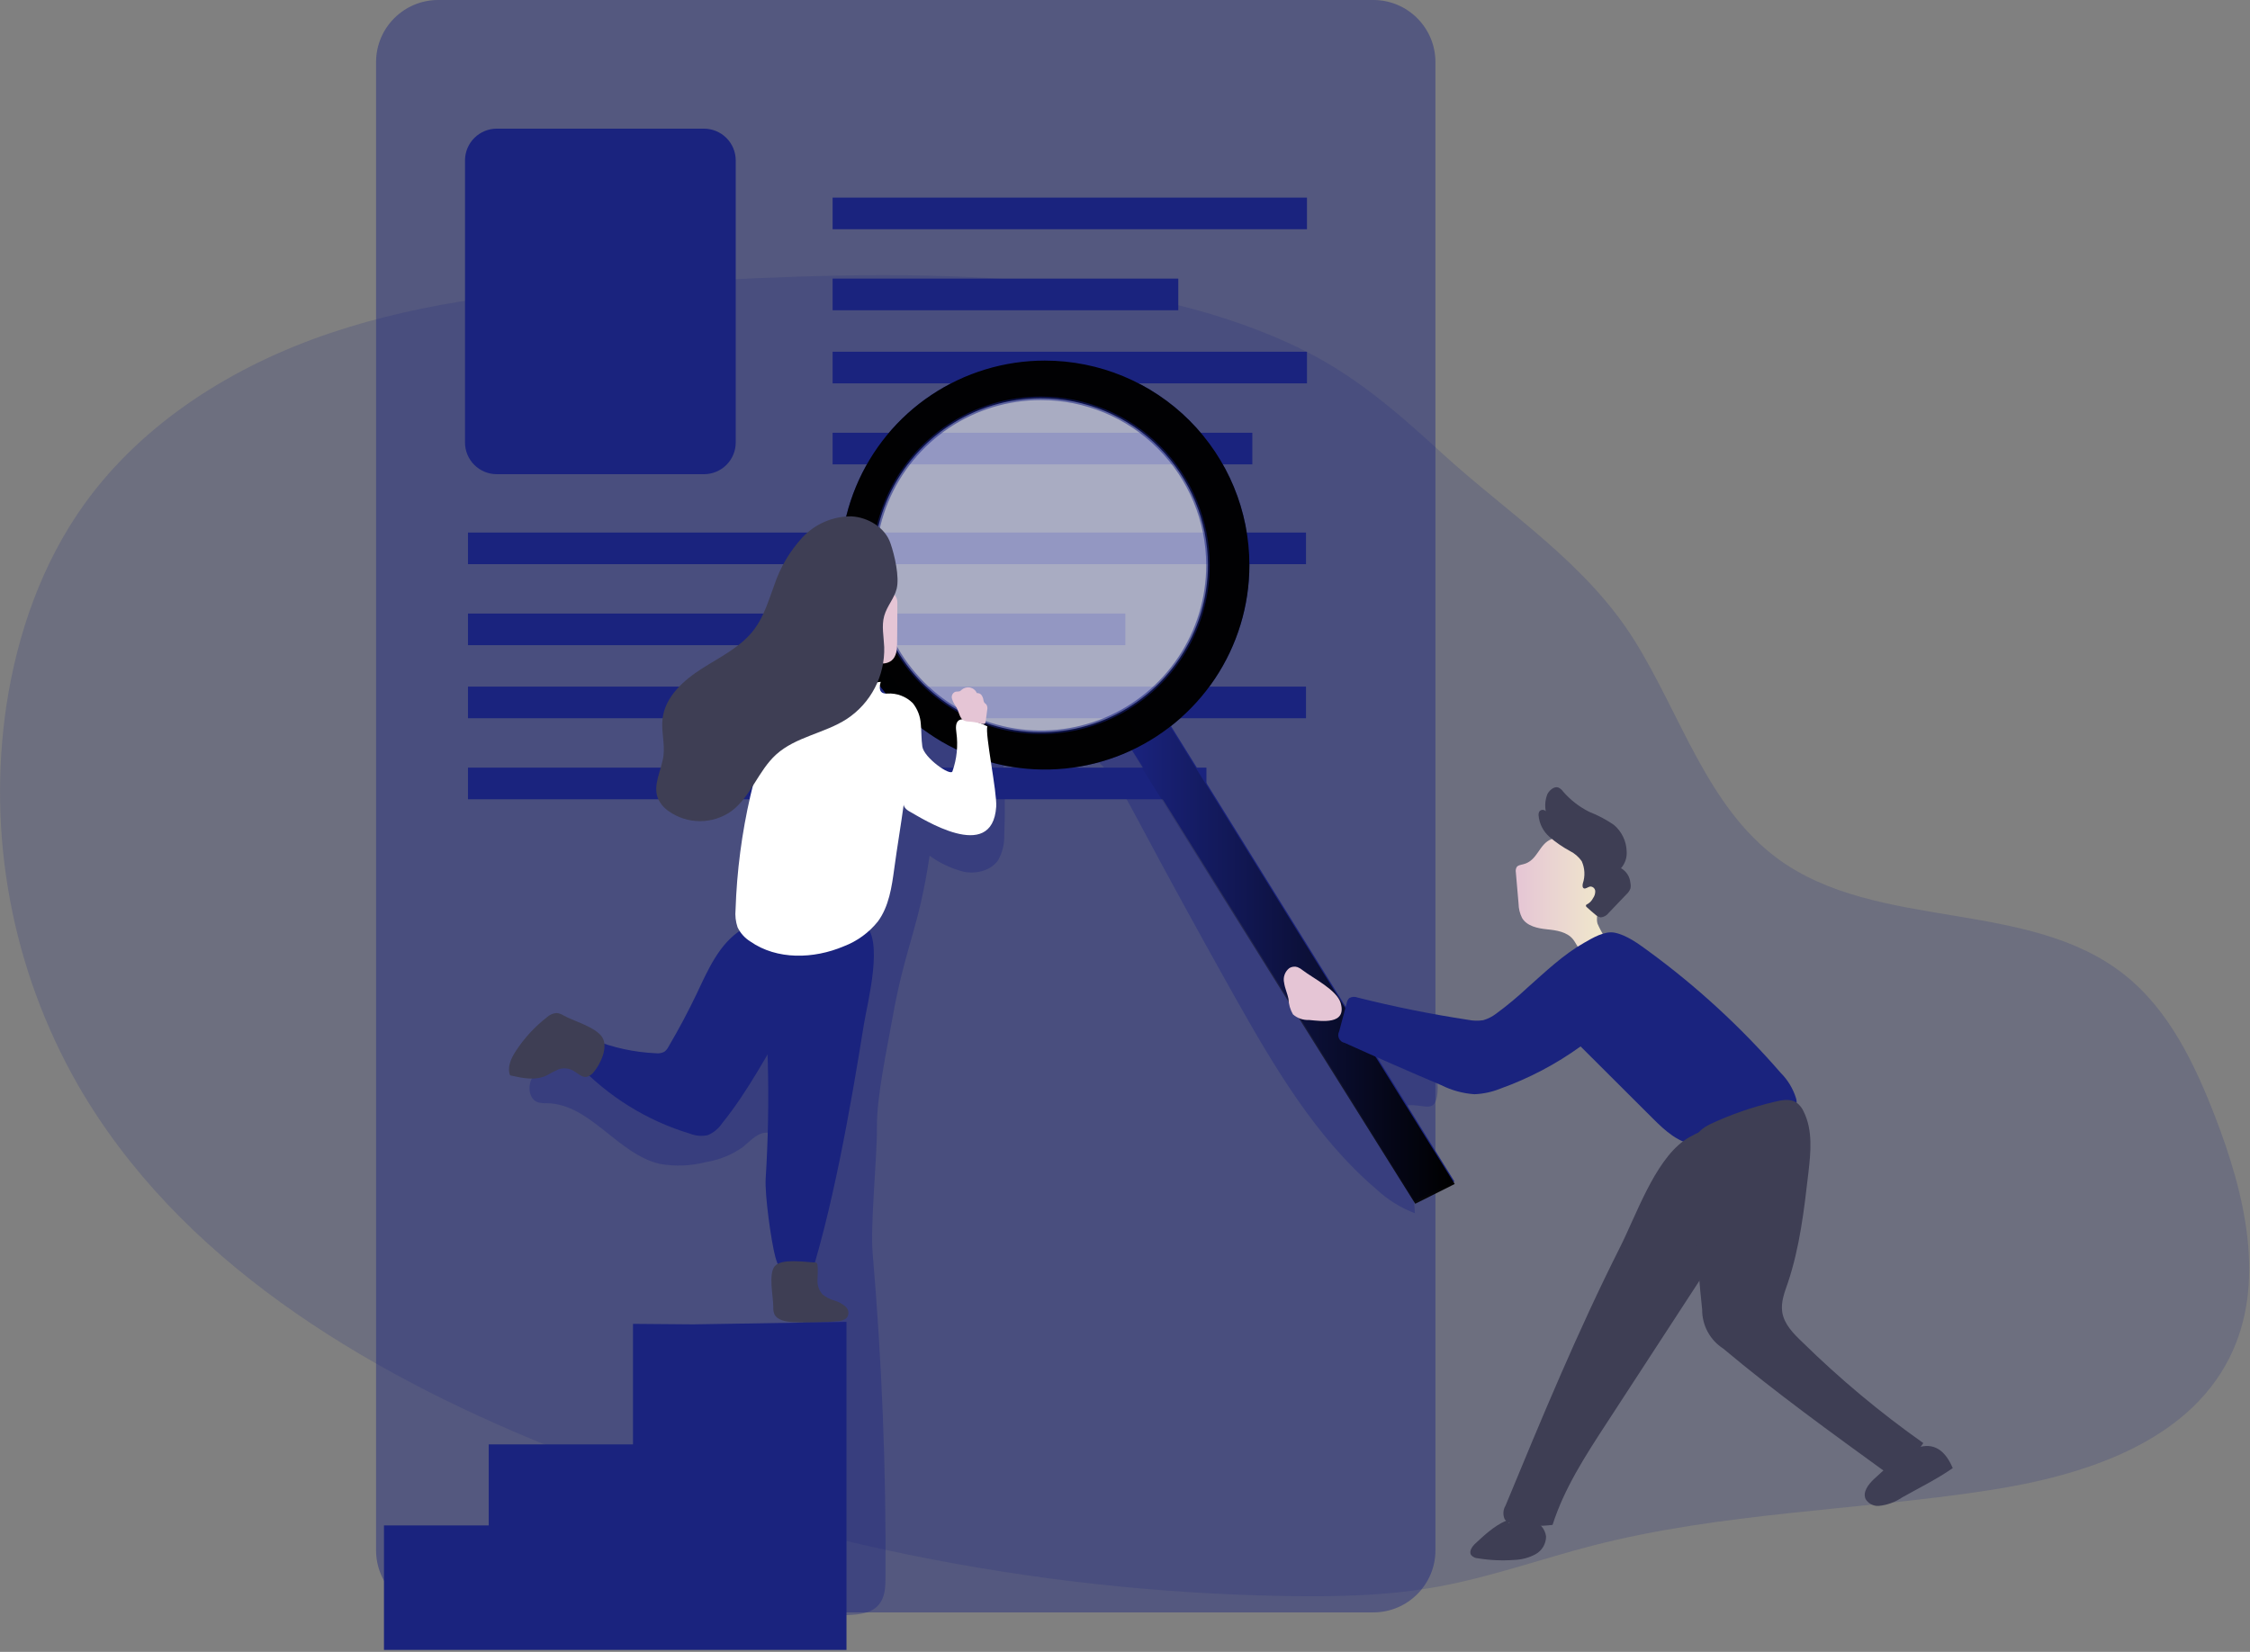 <svg width="399" height="293" viewBox="0 0 399 293" fill="none" xmlns="http://www.w3.org/2000/svg">
<rect x="0" y="0" width="399" height="293" fill="#808080" stroke="none"/>
<g clip-path="url(#clip0)">
<path opacity="0.18" d="M289.82 113.56C298.1 126.82 302.74 143.12 315.29 152.34C332.91 165.24 359.65 159.34 376.75 172.91C384.65 179.18 389.18 188.69 392.82 198.09C398.13 211.83 401.97 227.72 395.34 240.87C387.68 256.06 369.12 261.87 352.34 264.39C329.1 267.94 305.34 268.27 282.55 274.12C273.46 276.46 264.55 279.66 255.36 281.37C246.17 283.08 236.93 283.25 227.67 283.09C182.915 282.296 138.689 273.272 97.2 256.47C64.07 243.04 31.55 223.33 13.75 192.32C2.122 171.923 -2.312 148.21 1.16 124.99C3.1 112.29 7.49 99.82 14.97 89.4C25.46 74.82 41.52 64.82 58.56 59.08C75.6 53.34 93.71 51.46 111.68 50.51C148.77 48.51 195.57 45.18 229.92 61.51C240.16 66.39 247.68 73.04 255.92 80.58C267.74 91.34 281.2 99.82 289.82 113.56Z" fill="#1A237E"/>
<path opacity="0.43" d="M243.53 0H77.71C71.624 0 66.69 4.934 66.69 11.02V274.98C66.69 281.066 71.624 286 77.71 286H243.53C249.616 286 254.55 281.066 254.55 274.98V11.02C254.55 4.934 249.616 0 243.53 0Z" fill="#1A237E"/>
<path opacity="0.34" d="M249.66 196.05L250.91 215.2C248.403 214.25 246.104 212.824 244.14 211C233.29 201.76 225.95 189.19 218.97 176.82C213.037 166.267 207.227 155.657 201.54 144.99C199.46 141.1 197.3 137.07 193.83 134.34C197.1 132.49 201.19 131.44 204.59 133.04C208.74 134.99 210.3 139.93 212.46 143.97C214.71 148.18 217.94 151.77 220.81 155.58C224.524 160.509 227.648 165.855 230.12 171.51C230.545 172.646 231.138 173.711 231.88 174.67C233.024 175.788 234.386 176.659 235.88 177.23C240.412 179.341 244.813 181.722 249.06 184.36C250.555 185.199 251.906 186.273 253.06 187.54C254.463 189.286 255.13 191.51 254.92 193.74C254.58 197.67 252.71 195.82 249.66 196.05Z" fill="#1A237E"/>
<path opacity="0.34" d="M99.64 188.44C97.79 188.85 95.81 189.35 94.64 190.8C93.47 192.25 93.64 194.97 95.44 195.54C95.957 195.662 96.489 195.709 97.02 195.68C104.72 195.85 109.54 204.74 117.02 206.45C119.725 206.933 122.502 206.824 125.16 206.13C127.535 205.76 129.791 204.842 131.75 203.45C133.11 202.35 134.43 200.75 136.17 200.92C138.17 201.11 139.09 203.43 139.54 205.38C143.61 223.1 142.54 241.54 141.37 259.69C140.99 265.69 140.86 271.95 140.75 277.98C140.75 280.11 140.75 282.43 142.04 284.12C143.87 286.47 147.32 286.58 150.3 286.47C152.22 286.39 154.36 286.22 155.68 284.81C157 283.4 157.02 281.46 157.03 279.63C157.15 260.49 156.39 241.377 154.75 222.29C154.31 217.24 155.57 204.97 155.51 199.9C155.46 194.56 157.25 186.31 158.18 181.05C160.52 167.71 162.85 165.18 164.85 151.79C166.68 153.119 168.747 154.086 170.94 154.64C173.16 155.05 175.72 154.44 177 152.58C177.776 151.197 178.153 149.625 178.09 148.04C178.272 143.957 178.218 139.867 177.93 135.79C177.934 134.829 177.704 133.882 177.26 133.03C176.594 132.137 175.694 131.445 174.66 131.03L161.2 124.33C159.788 123.47 158.182 122.978 156.53 122.9C154.701 123.105 153.004 123.952 151.74 125.29C144.39 132.16 144.35 143.51 143.35 153.52C142.51 161.94 140.54 170.46 135.9 177.52C131.26 184.58 123.59 190.06 115.13 190.42C109.889 190.71 104.64 190.039 99.64 188.44Z" fill="#1A237E"/>
<path d="M130.47 28.42V78.48C130.47 79.973 129.877 81.405 128.821 82.461C127.765 83.517 126.333 84.11 124.84 84.11H88.09C86.597 84.11 85.165 83.517 84.109 82.461C83.053 81.405 82.46 79.973 82.46 78.48V28.42C82.471 26.933 83.068 25.51 84.122 24.461C85.177 23.413 86.603 22.823 88.09 22.82H124.84C126.327 22.823 127.753 23.413 128.808 24.461C129.862 25.51 130.459 26.933 130.47 28.42Z" fill="#1A237E"/>
<path d="M128.03 199.28C127.41 200.205 126.529 200.925 125.5 201.35C124.464 201.571 123.387 201.484 122.4 201.1C114.76 198.8 107.862 194.526 102.4 188.71C103.104 187.147 104.026 185.693 105.14 184.39C108.691 185.83 112.462 186.651 116.29 186.82C116.811 186.888 117.341 186.797 117.81 186.56C118.128 186.316 118.385 186.001 118.56 185.64C120.36 182.58 122.027 179.447 123.56 176.24C125.56 171.99 127.56 167.35 131.56 164.86C131.914 164.598 132.339 164.448 132.78 164.43C133.236 164.488 133.666 164.676 134.02 164.97C137.02 166.97 140.38 169.27 141.76 172.79C142.95 175.79 141.66 177.71 140.11 180.28C136.14 186.75 132.83 193.33 128.03 199.28Z" fill="#1A237E"/>
<path d="M142.89 229.11C140.13 228.33 138.22 225.68 137.48 222.9C136.74 220.12 135.6 211.9 135.78 209.05C136.641 195.379 136.286 181.658 134.72 168.05C134.63 167.29 151.53 162.85 153.12 163.86C156.91 166.26 153.8 177.92 153.2 181.68C150.89 196.1 147.56 215.3 142.89 229.11Z" fill="#1A237E"/>
<path d="M231.77 35.05H147.65V40.66H231.77V35.05Z" fill="#1A237E"/>
<path d="M208.95 49.42H147.65V55.03H208.95V49.42Z" fill="#1A237E"/>
<path d="M231.77 62.39H147.65V68H231.77V62.39Z" fill="#1A237E"/>
<path d="M222.08 76.76H147.65V82.37H222.08V76.76Z" fill="#1A237E"/>
<path d="M231.6 94.46H82.99V100.07H231.6V94.46Z" fill="#1A237E"/>
<path d="M199.56 108.83H82.99V114.44H199.56V108.83Z" fill="#1A237E"/>
<path d="M231.6 121.79H82.99V127.4H231.6V121.79Z" fill="#1A237E"/>
<path d="M213.94 136.16H82.99V141.77H213.94V136.16Z" fill="#1A237E"/>
<path d="M257.93 209.58L250.93 213.09L200.29 132.35C203.29 130.91 204.83 130.35 207.29 128.21L257.93 209.58Z" fill="#1A237E"/>
<path d="M257.97 210.01L250.97 213.52L200.37 132.82C203.37 131.39 204.91 130.82 207.37 128.68L257.97 210.01Z" fill="url(#paint0_linear)"/>
<path d="M185.29 63.96C178.117 63.96 171.105 66.087 165.141 70.072C159.176 74.057 154.527 79.721 151.782 86.348C149.036 92.975 148.318 100.267 149.716 107.302C151.115 114.338 154.568 120.8 159.64 125.873C164.711 130.946 171.173 134.401 178.208 135.802C185.243 137.202 192.535 136.486 199.163 133.742C205.791 130.998 211.456 126.351 215.443 120.388C219.429 114.425 221.558 107.413 221.56 100.24C221.56 90.62 217.739 81.393 210.937 74.59C204.136 67.786 194.91 63.963 185.29 63.96ZM184.56 129.88C178.701 129.882 172.974 128.146 168.101 124.893C163.229 121.64 159.431 117.014 157.188 111.602C154.944 106.19 154.356 100.234 155.498 94.487C156.64 88.741 159.46 83.463 163.602 79.319C167.744 75.176 173.022 72.354 178.768 71.21C184.514 70.066 190.47 70.652 195.883 72.894C201.296 75.135 205.922 78.932 209.177 83.803C212.433 88.674 214.17 94.401 214.17 100.26C214.17 108.107 211.056 115.633 205.512 121.187C199.968 126.74 192.447 129.867 184.6 129.88H184.56Z" fill="#1A237E"/>
<path d="M185.29 63.96C178.117 63.96 171.105 66.087 165.141 70.072C159.176 74.057 154.527 79.721 151.782 86.348C149.036 92.975 148.318 100.267 149.716 107.302C151.115 114.338 154.568 120.8 159.64 125.873C164.711 130.946 171.173 134.401 178.208 135.802C185.243 137.202 192.535 136.486 199.163 133.742C205.791 130.998 211.456 126.351 215.443 120.388C219.429 114.425 221.558 107.413 221.56 100.24C221.56 90.62 217.739 81.393 210.937 74.59C204.136 67.786 194.91 63.963 185.29 63.96ZM184.56 129.88C178.701 129.882 172.974 128.146 168.101 124.893C163.229 121.64 159.431 117.014 157.188 111.602C154.944 106.19 154.356 100.234 155.498 94.487C156.64 88.741 159.46 83.463 163.602 79.319C167.744 75.176 173.022 72.354 178.768 71.21C184.514 70.066 190.47 70.652 195.883 72.894C201.296 75.135 205.922 78.932 209.177 83.803C212.433 88.674 214.17 94.401 214.17 100.26C214.17 108.107 211.056 115.633 205.512 121.187C199.968 126.74 192.447 129.867 184.6 129.88H184.56Z" fill="url(#paint1_linear)"/>
<path opacity="0.53" d="M214.21 100.26C214.212 106.119 212.476 111.847 209.222 116.72C205.968 121.592 201.342 125.39 195.93 127.633C190.517 129.876 184.561 130.464 178.814 129.321C173.067 128.179 167.789 125.358 163.645 121.214C159.502 117.071 156.681 111.793 155.539 106.046C154.396 100.299 154.983 94.343 157.227 88.93C159.47 83.517 163.268 78.892 168.14 75.638C173.013 72.384 178.741 70.648 184.6 70.65C192.452 70.653 199.982 73.773 205.534 79.326C211.087 84.878 214.207 92.408 214.21 100.26Z" fill="white" stroke="#1A237E" stroke-width="0.62" stroke-miterlimit="10"/>
<path d="M270.11 153.3C269.67 153.41 269.11 153.48 268.92 153.87C268.798 154.139 268.759 154.439 268.81 154.73L269.29 160.28C269.304 161.17 269.52 162.045 269.92 162.84C270.79 164.28 272.67 164.67 274.34 164.84C276.01 165.01 277.88 165.29 278.94 166.6C279.51 167.3 279.8 168.27 280.58 168.72C281.308 169.019 282.118 169.054 282.87 168.82C283.391 168.773 283.885 168.571 284.29 168.24C284.535 167.909 284.676 167.513 284.696 167.102C284.715 166.691 284.612 166.283 284.4 165.93C283.973 165.258 283.602 164.553 283.29 163.82C282.88 162.28 283.79 160.75 284.29 159.25C284.854 157.728 284.981 156.079 284.658 154.489C284.334 152.899 283.573 151.431 282.46 150.25C281.497 149.349 280.298 148.739 279.003 148.49C277.708 148.24 276.369 148.362 275.14 148.84C272.86 149.71 272.71 152.68 270.11 153.3Z" fill="url(#paint2_linear)"/>
<path d="M274.12 143.9C274.045 143.815 273.951 143.749 273.847 143.706C273.742 143.663 273.628 143.644 273.515 143.652C273.402 143.66 273.293 143.693 273.194 143.75C273.096 143.807 273.013 143.886 272.95 143.98C272.853 144.182 272.815 144.407 272.84 144.63C272.967 146.112 273.667 147.485 274.79 148.46C275.908 149.42 277.124 150.258 278.42 150.96C279.247 151.377 279.958 151.992 280.49 152.75C281.052 153.994 281.123 155.405 280.69 156.7C280.62 157.01 280.58 157.42 280.87 157.57C281.16 157.72 281.58 157.33 281.98 157.25C282.206 157.239 282.427 157.316 282.597 157.466C282.767 157.615 282.872 157.825 282.89 158.05C282.904 158.509 282.763 158.96 282.49 159.33C282.282 159.742 281.963 160.088 281.57 160.33C281.43 160.39 281.27 160.46 281.24 160.61C281.21 160.76 281.33 160.86 281.43 160.95C281.9 161.38 282.38 161.8 282.87 162.2C283.144 162.469 283.493 162.649 283.87 162.72C284.15 162.693 284.422 162.606 284.667 162.467C284.911 162.327 285.124 162.137 285.29 161.91L288.42 158.63C288.731 158.358 288.971 158.015 289.12 157.63C289.2 157.285 289.2 156.926 289.12 156.58C289.073 156.048 288.897 155.535 288.608 155.085C288.319 154.636 287.925 154.264 287.46 154C287.818 153.592 288.092 153.116 288.263 152.601C288.435 152.086 288.502 151.541 288.46 151C288.434 150.102 288.219 149.22 287.827 148.412C287.436 147.604 286.878 146.887 286.19 146.31C284.827 145.374 283.361 144.599 281.82 144C280.055 143.116 278.481 141.893 277.19 140.4C276.975 140.085 276.678 139.836 276.33 139.68C275.58 139.43 274.76 140.2 274.42 140.82C274.024 141.796 273.92 142.866 274.12 143.9Z" fill="#3E3E54"/>
<path d="M265.29 179.82C264.611 180.339 263.841 180.725 263.02 180.96C262.126 181.097 261.215 181.073 260.33 180.89C253.76 179.89 247.23 178.57 240.78 176.95C240.534 176.848 240.269 176.804 240.003 176.821C239.738 176.839 239.48 176.917 239.25 177.05C239.022 177.299 238.869 177.608 238.81 177.94L237.48 182.94C237.376 183.136 237.319 183.355 237.315 183.577C237.312 183.8 237.36 184.02 237.458 184.22C237.555 184.42 237.699 184.594 237.877 184.727C238.054 184.861 238.261 184.951 238.48 184.99C244.153 187.557 249.853 190.053 255.58 192.48C257.414 193.4 259.413 193.948 261.46 194.09C263.046 194.026 264.609 193.687 266.08 193.09C271.144 191.276 275.928 188.758 280.29 185.61L293.08 198.37C295.26 200.55 297.74 202.86 300.82 203.03C302.625 203.004 304.404 202.584 306.03 201.8C309.697 200.353 313.343 198.857 316.97 197.31C317.603 197.131 318.146 196.721 318.49 196.16C318.64 195.712 318.64 195.228 318.49 194.78C317.958 193.081 317.021 191.537 315.76 190.28C308.771 182.217 300.894 174.968 292.28 168.67C290.57 167.42 288.48 165.87 286.35 165.44C284.54 165.07 282.41 166.38 280.86 167.26C277.17 169.37 274.07 172.35 270.91 175.15C269.132 176.818 267.255 178.377 265.29 179.82Z" fill="#1A237E"/>
<path d="M266.99 267.04C266.763 267.41 266.632 267.83 266.607 268.262C266.583 268.695 266.666 269.127 266.85 269.52C267.281 269.987 267.876 270.27 268.51 270.31C270.759 270.701 273.054 270.759 275.32 270.48C277.39 263.99 281.16 258.19 284.88 252.48C290.48 243.867 296.083 235.263 301.69 226.67C308.16 216.73 314.69 206.67 318.58 195.46C318.35 196.13 308.94 198.02 307.68 198.46C304.89 199.46 301.04 200.59 298.6 202.34C293.36 206.12 290.13 215.6 287.27 221.26C279.75 236.19 273.37 251.62 266.99 267.04Z" fill="#3E3E54"/>
<path d="M266.99 267.04C266.763 267.41 266.632 267.83 266.607 268.262C266.583 268.695 266.666 269.127 266.85 269.52C267.281 269.987 267.876 270.27 268.51 270.31C270.759 270.701 273.054 270.759 275.32 270.48C277.39 263.99 281.16 258.19 284.88 252.48C290.48 243.867 296.083 235.263 301.69 226.67C308.16 216.73 314.69 206.67 318.58 195.46C318.35 196.13 308.94 198.02 307.68 198.46C304.89 199.46 301.04 200.59 298.6 202.34C293.36 206.12 290.13 215.6 287.27 221.26C279.75 236.19 273.37 251.62 266.99 267.04Z" fill="url(#paint3_linear)"/>
<path d="M301.85 232.29C301.839 233.665 302.176 235.021 302.83 236.231C303.484 237.441 304.433 238.466 305.59 239.21C314.86 246.99 324.69 254.08 334.51 261.21C337.197 260.203 339.494 258.368 341.07 255.97C333.457 250.592 326.291 244.61 319.64 238.08C318.05 236.57 316.38 234.89 316.05 232.73C315.78 230.97 316.46 229.22 317.05 227.53C319.16 221.24 319.93 214.6 320.69 208.01C321.11 204.36 321.49 200.48 319.86 197.19C319.58 196.535 319.127 195.968 318.55 195.55C317.45 194.85 316.02 195.1 314.76 195.42C310.837 196.332 307.02 197.649 303.37 199.35C300.37 200.84 300.3 202.13 300.37 205.35C300.5 214.31 300.87 223.3 301.85 232.29Z" fill="#3E3E54"/>
<path d="M268.1 269.37C265.59 270.11 263.59 271.95 261.68 273.73C261.08 274.29 260.43 275.16 260.89 275.84C261.043 276.012 261.229 276.151 261.437 276.249C261.645 276.347 261.87 276.402 262.1 276.41C264.238 276.758 266.41 276.852 268.57 276.69C269.87 276.646 271.143 276.304 272.29 275.69C272.859 275.379 273.334 274.921 273.665 274.363C273.996 273.805 274.17 273.169 274.17 272.52C274.076 271.83 273.774 271.184 273.304 270.67C272.834 270.155 272.219 269.796 271.54 269.64C270.168 269.357 268.74 269.548 267.49 270.18" fill="#3E3E54"/>
<path d="M332.34 262.33C331.34 263.27 330.25 264.66 330.85 265.92C331.092 266.313 331.438 266.631 331.849 266.841C332.259 267.051 332.72 267.144 333.18 267.11C334.653 266.965 336.066 266.453 337.29 265.62C340.29 263.93 343.47 262.37 346.29 260.41C342.92 252.45 336.58 258.42 332.34 262.33Z" fill="#3E3E54"/>
<path d="M231.04 172.12C230.759 171.881 230.442 171.689 230.1 171.55C229.859 171.468 229.603 171.441 229.351 171.47C229.098 171.5 228.855 171.585 228.64 171.72C228.253 172.021 227.96 172.427 227.797 172.89C227.634 173.353 227.607 173.853 227.72 174.33C227.86 175.33 228.3 176.21 228.49 177.17C228.528 178.137 228.799 179.08 229.28 179.92C230.06 180.611 231.079 180.969 232.12 180.92C234.37 181.12 238.86 181.83 237.75 177.92C237.09 175.6 232.86 173.52 231.04 172.12Z" fill="url(#paint4_linear)"/>
<path d="M122.37 84.11H89.81C87.87 81.59 90.9 72.03 91.95 69.53C92.4 68.46 99.28 58.53 99.65 59.21C97.53 55.56 95.33 51.66 95.46 47.43C95.61 42.14 99.68 37.43 104.7 35.74C110.21 33.92 117.34 36.26 119.11 41.74C119.643 43.663 119.718 45.683 119.33 47.64C118.525 52.443 116.258 56.881 112.84 60.35C118.04 61.98 120.41 67.89 121.74 73.17C122.47 76.18 123.11 81.09 122.37 84.11Z" fill="url(#paint5_linear)"/>
<path d="M159.09 114.02C159.09 115.16 159 116.44 158.09 117.18C157.698 117.467 157.235 117.639 156.751 117.678C156.267 117.717 155.782 117.621 155.35 117.4C154.49 116.948 153.76 116.284 153.23 115.47C152.571 114.585 152.027 113.621 151.61 112.6C151.057 111.241 150.814 109.775 150.9 108.31C150.931 107.561 151.115 106.826 151.44 106.15C151.828 105.468 152.396 104.906 153.082 104.525C153.768 104.144 154.546 103.959 155.33 103.99C156.92 104.05 159.16 105.09 159.13 106.86C159.13 109.24 159.12 111.63 159.09 114.02Z" fill="url(#paint6_linear)"/>
<path d="M156.18 120.94C155.97 121.63 155.86 122.55 156.49 122.89C156.764 123.009 157.064 123.054 157.36 123.02C158.187 122.968 159.015 123.092 159.791 123.383C160.567 123.675 161.272 124.127 161.86 124.71C162.71 125.769 163.209 127.065 163.29 128.42C163.42 129.75 163.37 131.1 163.56 132.42C163.86 134.42 168.56 137.73 168.9 136.82C169.68 134.619 169.92 132.263 169.6 129.95C169.49 129.15 169.41 128.16 170.08 127.74C170.475 127.55 170.926 127.507 171.35 127.62C172.659 127.823 173.925 128.238 175.1 128.85C174.62 130.03 176.84 140.53 176.66 143.11C175.96 153.27 163.43 145.11 161.3 143.94C160.71 143.63 160.06 143.01 160.3 142.4C159.79 146.21 159.09 150.27 158.58 154.08C158.14 157.34 157.64 160.76 155.7 163.42C154.106 165.42 152.002 166.954 149.61 167.86C144.29 170.11 137.79 170.3 133.06 167C132.084 166.394 131.301 165.524 130.8 164.49C130.455 163.475 130.332 162.397 130.44 161.33C130.664 154.52 131.548 147.749 133.08 141.11C134.27 135.93 136.08 130.54 140.13 127.11C143.99 123.89 151.16 121.51 156.18 120.94Z" fill="white"/>
<path d="M150.98 91.59C149.347 91.579 147.729 91.908 146.23 92.555C144.731 93.203 143.382 94.154 142.27 95.35C140.059 97.762 138.376 100.61 137.33 103.71C136.33 106.41 135.51 109.26 133.79 111.58C131.47 114.72 127.79 116.48 124.49 118.58C121.19 120.68 117.95 123.58 117.49 127.5C117.24 129.66 117.92 131.85 117.66 134C117.34 136.62 115.66 139.28 116.72 141.71C117.131 142.586 117.77 143.336 118.57 143.88C120.196 145.033 122.141 145.653 124.135 145.653C126.129 145.653 128.074 145.033 129.7 143.88C133.14 141.32 134.46 136.71 137.64 133.83C141.13 130.67 146.24 130.08 150.18 127.52C152.277 126.133 153.985 124.234 155.143 122.003C156.302 119.772 156.872 117.283 156.8 114.77C156.73 112.92 156.3 111.03 156.8 109.25C157.3 107.47 158.57 106.17 159 104.46C159.54 102.36 158.64 98.46 157.92 96.4C156.98 93.54 153.88 91.74 150.98 91.59Z" fill="#3E3E54"/>
<path d="M169.51 125.28C169.189 124.87 168.951 124.401 168.81 123.9C168.742 123.648 168.775 123.38 168.902 123.152C169.029 122.924 169.24 122.754 169.49 122.68C169.729 122.687 169.967 122.663 170.2 122.61C170.327 122.548 170.44 122.459 170.53 122.35C170.733 122.174 170.974 122.046 171.234 121.977C171.494 121.907 171.766 121.898 172.03 121.95C172.296 122.011 172.543 122.133 172.753 122.307C172.963 122.48 173.13 122.701 173.24 122.95C173.393 122.93 173.549 122.951 173.691 123.01C173.833 123.07 173.957 123.167 174.05 123.29C174.23 123.538 174.346 123.827 174.39 124.13C174.407 124.315 174.469 124.494 174.57 124.65C174.66 124.77 174.8 124.83 174.9 124.94C174.995 125.086 175.058 125.251 175.086 125.423C175.113 125.595 175.105 125.771 175.06 125.94L174.79 128.01C174.786 128.09 174.765 128.168 174.73 128.24C174.59 128.48 174.23 128.43 173.96 128.35C173.245 128.15 172.511 128.029 171.77 127.99C170.02 127.91 170.29 126.57 169.51 125.28Z" fill="url(#paint7_linear)"/>
<path d="M137.13 231.82C137.098 232.245 137.16 232.671 137.31 233.07C137.8 234.17 139.31 234.44 140.65 234.51C143.254 234.642 145.864 234.588 148.46 234.35C149.059 234.355 149.643 234.162 150.12 233.8C150.359 233.513 150.477 233.144 150.451 232.772C150.425 232.399 150.256 232.051 149.98 231.8C149.394 231.269 148.692 230.882 147.93 230.67C147.166 230.46 146.457 230.088 145.85 229.58C145.239 228.899 144.923 228.004 144.97 227.09C144.97 226.19 145.09 225.3 144.97 224.41C144.97 224.332 144.954 224.255 144.921 224.184C144.888 224.113 144.84 224.05 144.78 224C144.667 223.937 144.539 223.909 144.41 223.92C142.74 223.87 138.62 223.18 137.41 224.57C136.2 225.96 137.15 230.12 137.13 231.82Z" fill="#3E3E54"/>
<path d="M100.01 180.16C99.617 179.899 99.168 179.735 98.7 179.68C98.053 179.734 97.443 180.005 96.97 180.45C94.812 182.13 92.95 184.158 91.46 186.45C90.64 187.69 89.89 189.32 90.46 190.74C92.63 191.23 94.94 191.74 96.99 190.74C97.669 190.331 98.374 189.967 99.1 189.65C99.531 189.513 99.986 189.468 100.436 189.518C100.885 189.568 101.32 189.712 101.71 189.94C102.46 190.37 103.17 191.13 104 191.02C104.532 190.885 105 190.566 105.32 190.12C106.5 188.7 107.92 185.73 106.78 183.96C105.64 182.19 101.64 181.07 100.01 180.16Z" fill="#3E3E54"/>
<path d="M122.94 234.91L150.11 234.47V292.65H68.09V270.57H86.67V256.2H112.25V234.82L122.94 234.91Z" fill="#1A237E"/>
</g>
<defs>
<linearGradient id="paint0_linear" x1="200.37" y1="171.08" x2="257.97" y2="171.08" gradientUnits="userSpaceOnUse">
<stop stop-opacity="0"/>
<stop offset="0.99"/>
</linearGradient>
<linearGradient id="paint1_linear" x1="15370.8" y1="7885.95" x2="9880.99" y2="12359.5" gradientUnits="userSpaceOnUse">
<stop stop-opacity="0"/>
<stop offset="0.99"/>
</linearGradient>
<linearGradient id="paint2_linear" x1="268.79" y1="158.64" x2="284.85" y2="158.64" gradientUnits="userSpaceOnUse">
<stop stop-color="#E5C5D5"/>
<stop offset="0.42" stop-color="#EAD4D1"/>
<stop offset="1" stop-color="#F0E9CB"/>
</linearGradient>
<linearGradient id="paint3_linear" x1="14680.3" y1="20577.4" x2="16322.1" y2="19732.9" gradientUnits="userSpaceOnUse">
<stop stop-opacity="0"/>
<stop offset="0.99"/>
</linearGradient>
<linearGradient id="paint4_linear" x1="2584" y1="2123.76" x2="2689.3" y2="2123.76" gradientUnits="userSpaceOnUse">
<stop stop-color="#E5C5D5"/>
<stop offset="0.42" stop-color="#EAD4D1"/>
<stop offset="1" stop-color="#F0E9CB"/>
</linearGradient>
<linearGradient id="paint5_linear" x1="3839.1" y1="265.82" x2="3165.59" y2="11468.2" gradientUnits="userSpaceOnUse">
<stop stop-opacity="0"/>
<stop offset="0.99"/>
</linearGradient>
<linearGradient id="paint6_linear" x1="1409.65" y1="1981.16" x2="1477.69" y2="1981.16" gradientUnits="userSpaceOnUse">
<stop stop-color="#E5C5D5"/>
<stop offset="0.42" stop-color="#EAD4D1"/>
<stop offset="1" stop-color="#F0E9CB"/>
</linearGradient>
<linearGradient id="paint7_linear" x1="1247.41" y1="1105.55" x2="1287.33" y2="1105.55" gradientUnits="userSpaceOnUse">
<stop stop-color="#E5C5D5"/>
<stop offset="0.42" stop-color="#EAD4D1"/>
<stop offset="1" stop-color="#F0E9CB"/>
</linearGradient>
<clipPath id="clip0">
<rect width="398.9" height="292.66" fill="white"/>
</clipPath>
</defs>
</svg>
